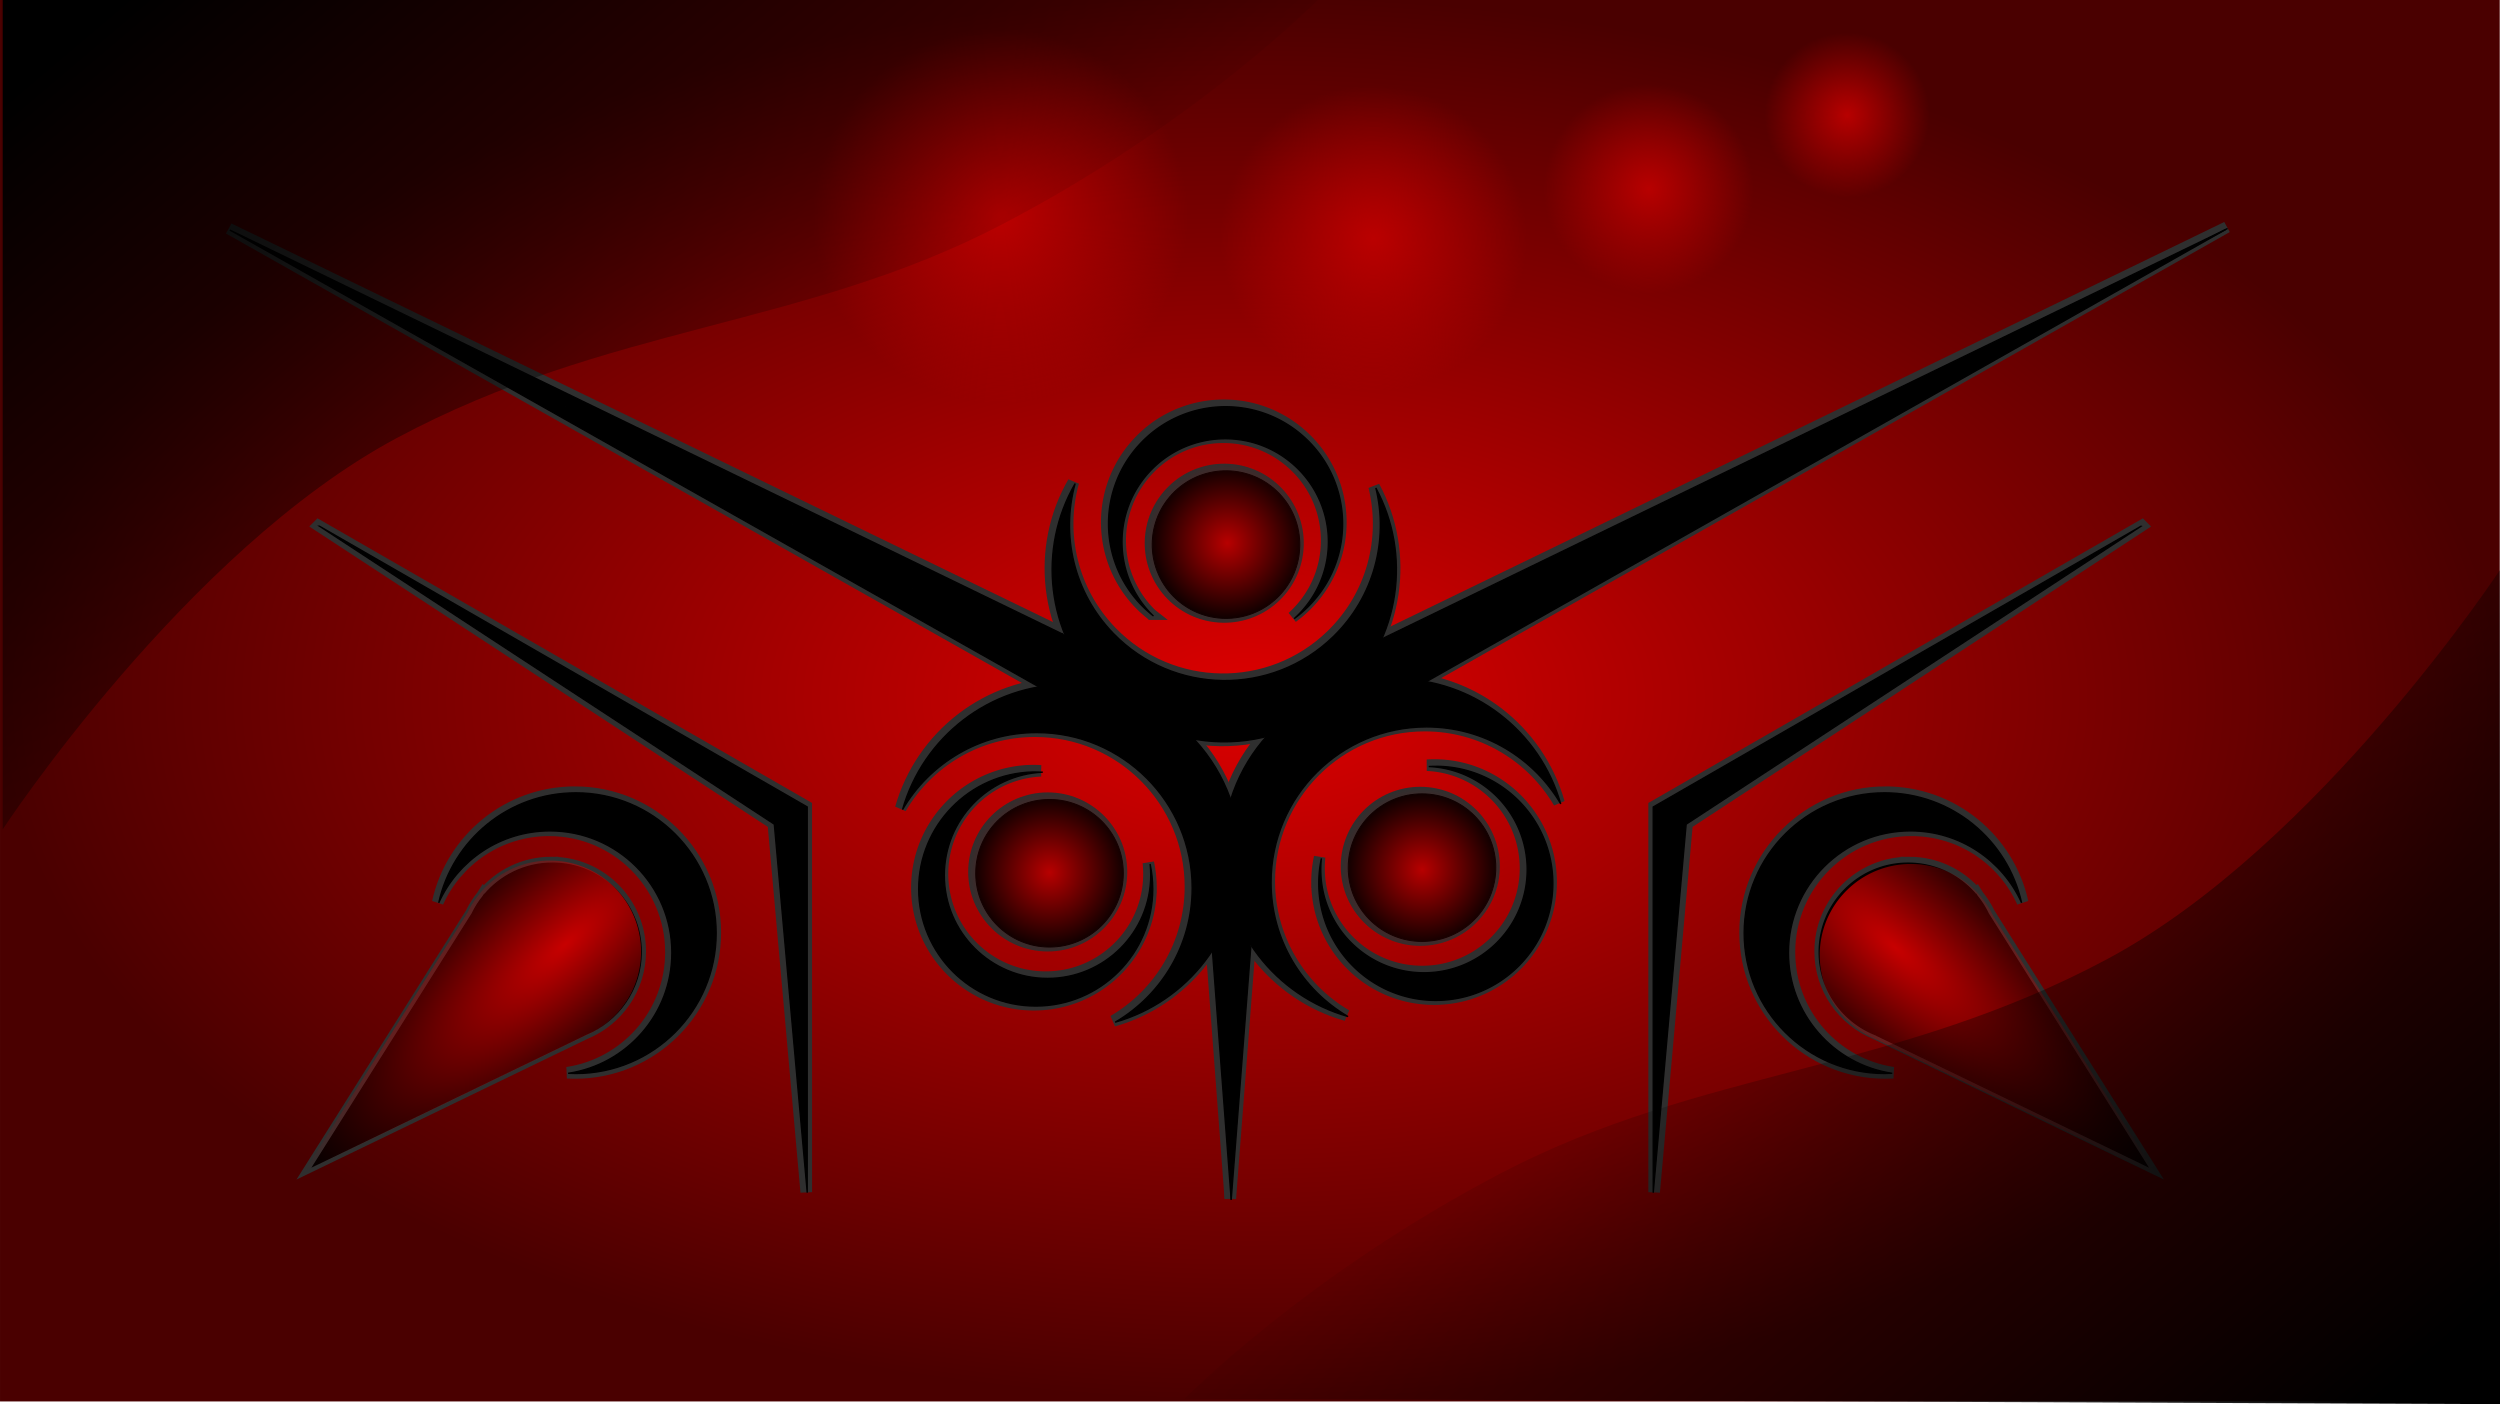 <svg xmlns="http://www.w3.org/2000/svg" viewBox="0 0 746 419"><defs><radialGradient id="h" gradientUnits="userSpaceOnUse" cy="302.16" cx="-94.324" gradientTransform="matrix(1.548 1.353 -.486 .556 215.804 277.806)" r="48.932"><stop stop-color="#c70000" offset="0"/><stop stop-color="#c70000" stop-opacity="0" offset="1"/></radialGradient><filter id="i" color-interpolation-filters="sRGB"><feGaussianBlur stdDeviation="1.412"/></filter><filter id="g" color-interpolation-filters="sRGB"><feGaussianBlur stdDeviation="1.412"/></filter><radialGradient id="f" gradientUnits="userSpaceOnUse" cy="97.558" cx="500.24" r="52.279"><stop stop-color="#b70000" offset="0"/><stop stop-color="#b70000" stop-opacity="0" offset="1"/></radialGradient><radialGradient id="e" gradientUnits="userSpaceOnUse" cy="97.558" cx="500.24" r="52.279"><stop stop-color="#ba0000" offset="0"/><stop stop-color="#ba0000" stop-opacity="0" offset="1"/></radialGradient><linearGradient id="k" y2="185.51" gradientUnits="userSpaceOnUse" x2="197.28" gradientTransform="rotate(180 373.632 209.67)" y1="-.902" x1="39.457"><stop offset="0"/><stop stop-opacity="0" offset="1"/></linearGradient><linearGradient id="j" y2="185.51" gradientUnits="userSpaceOnUse" y1="-.902" x2="197.28" x1="39.457"><stop offset="0"/><stop stop-opacity="0" offset="1"/></linearGradient><filter id="b" color-interpolation-filters="sRGB"><feGaussianBlur stdDeviation="6.468"/></filter><filter id="c" color-interpolation-filters="sRGB"><feGaussianBlur stdDeviation="6.468"/></filter><filter id="d" color-interpolation-filters="sRGB"><feGaussianBlur stdDeviation="6.468"/></filter><radialGradient id="a" cx="-268.99" gradientUnits="userSpaceOnUse" cy="244.58" r="372.96" gradientTransform="matrix(1 0 0 .562 0 107.052)"><stop stop-color="#D00" offset="0"/><stop stop-color="#4a0000" offset="1"/></radialGradient></defs><g transform="translate(641.943 -36.107)"><rect ry="0" height="419.43" width="745.91" y="34.868" x="-641.94" fill="url(#a)"/><g transform="matrix(.411 0 0 .411 -378.154 16.43)" filter="url(#b)" stroke="#2f2f2f"><path d="M132.44 543.78c-57.215 0-105.47 38.443-120.31 90.906 19.588-33.44 55.885-55.906 97.438-55.906 62.33 0 112.88 50.546 112.88 112.88 0 41.553-22.467 77.85-55.906 97.438 52.463-14.84 90.906-63.098 90.906-120.31 0-69.036-55.964-125-125-125z" stroke-width="8.349"/><path d="M106.66 607.38c-45.93 1.164-82.812 38.79-82.812 85 0 46.944 38.056 85 85 85s85-38.056 85-85a85.53 85.53 0 0 0-1.938-18.188c.29 2.68.438 5.43.438 8.188 0 41.377-33.53 74.906-74.906 74.906s-74.938-33.53-74.938-74.906c0-40.22 31.694-73.04 71.47-74.844a86.515 86.515 0 0 0-5.126-.157c-.734 0-1.458-.02-2.188 0z" stroke-width="8.349"/><path d="M172.432 680.936c0 29.587-23.985 53.572-53.572 53.572s-53.572-23.985-53.572-53.572 23.985-53.572 53.572-53.572 53.572 23.985 53.572 53.572z" stroke-width="8.35"/><path d="M369.77 539.71c57.215 0 105.47 38.443 120.31 90.906-19.588-33.44-55.885-55.906-97.438-55.906-62.33 0-112.88 50.546-112.88 112.88 0 41.553 22.467 77.85 55.906 97.438-52.463-14.84-90.906-63.098-90.906-120.31 0-69.036 55.964-125 125-125z" stroke-width="8.349"/><path d="M401.55 603.3c45.93 1.164 82.812 38.79 82.812 85 0 46.944-38.056 85-85 85s-85-38.056-85-85a85.53 85.53 0 0 1 1.938-18.188c-.29 2.68-.438 5.43-.438 8.188 0 41.377 33.53 74.906 74.906 74.906s74.938-33.53 74.938-74.906c0-40.22-31.694-73.04-71.47-74.844 1.694-.1 3.407-.157 5.126-.157.734 0 1.458-.02 2.188 0z" stroke-width="8.349"/><path d="M335.778 676.86c0 29.588 23.985 53.573 53.572 53.573s53.572-23.985 53.572-53.572-23.985-53.57-53.572-53.57-53.572 23.984-53.572 53.57z" stroke-width="8.35"/><path d="M156.1 547.57c-39.866-41.04-45.914-102.44-18.624-149.64-10.337 37.35-1.163 79.04 27.79 108.85 43.43 44.708 114.9 45.746 159.61 2.317 29.806-28.953 40.186-70.36 30.938-107.99 25.91 47.972 18.08 109.17-22.96 149.04-49.518 48.102-128.66 46.953-176.76-2.566z" stroke-width="8.349"/><path d="M188.45 489.04c-33.482-31.463-35.928-84.093-5.147-118.56 31.27-35.013 85.003-38.048 120.02-6.778 35.013 31.27 38.048 85.003 6.78 120.02a85.542 85.542 0 0 1-13.562 12.275 76.225 76.225 0 0 0 5.782-5.815c27.562-30.862 24.888-78.203-5.974-105.76-30.862-27.562-78.226-24.91-105.79 5.952-26.79 29.998-25.013 75.588 3.45 103.43a86.465 86.465 0 0 1-3.925-3.297c-.547-.49-1.1-.958-1.632-1.457z" stroke-width="8.349"/><path d="M284.348 480.697c21.222-20.616 21.715-54.532 1.1-75.754s-54.532-21.715-75.754-1.1-21.715 54.532-1.1 75.754 54.532 21.715 75.754 1.1z" stroke-width="8.35"/><path d="M224.29 580.93l-700-367.14 587.5 331.79M225.71 581.65l-700-367.14 603.57 292.86M275 579.86l700-367.14-582.14 329.29M273.57 580.58l700-367.14L359.64 511.3M249.64 630.93l1.786 287.14 14.286-184.29" stroke-width="8.349"/><path d="M250.36 629.86l1.07 288.21-13.928-184.64" stroke-width="8.349"/></g><g stroke="#000"><path d="M-285.71 255.614l-287.646-150.866 241.418 136.34M-285.122 255.902l-287.646-150.867 248.02 120.343M-264.872 255.162l287.63-150.89-239.198 135.316" stroke-width=".411"/><path d="M-265.455 255.45L22.19 104.583-230.086 226.98M-275.29 276.16l.735 117.993 5.87-75.73" stroke-width=".411"/><path d="M-274.997 275.708l.44 118.432-5.723-75.873" stroke-width=".411"/><path d="M-323.19 240.328c-23.51 0-43.34 15.797-49.438 37.355 8.05-13.74 22.964-22.973 40.04-22.973 25.612 0 46.385 20.77 46.385 46.385 0 17.075-9.233 31.99-22.974 40.04 21.56-6.1 37.356-25.93 37.356-49.44 0-28.367-22.998-51.364-51.367-51.364z" stroke-width=".411"/><path d="M-333.783 266.462c-18.874.478-34.03 15.94-34.03 34.93 0 19.29 15.638 34.927 34.93 34.927s34.927-15.64 34.927-34.93c0-2.56-.272-5.068-.796-7.473.12 1.102.18 2.23.18 3.364 0 17.005-13.778 30.782-30.78 30.782s-30.795-13.778-30.795-30.78c0-16.528 13.024-30.014 29.37-30.756-.697-.04-1.4-.064-2.107-.064-.302 0-.6-.008-.9 0z" stroke-width=".411"/><path d="M-306.754 296.687c0 12.158-9.856 22.014-22.014 22.014s-22.014-9.855-22.014-22.013 9.856-22.014 22.014-22.014 22.014 9.856 22.014 22.014z" stroke-width=".308"/><path d="M-225.66 238.643c23.51 0 43.34 15.797 49.437 37.355-8.05-13.74-22.965-22.973-40.04-22.973-25.612 0-46.385 20.77-46.385 46.385 0 17.075 9.233 31.99 22.973 40.04-21.558-6.1-37.355-25.93-37.355-49.438 0-28.37 22.997-51.366 51.365-51.366z" stroke-width=".411"/><path d="M-212.602 264.778c18.874.478 34.03 15.94 34.03 34.928 0 19.29-15.64 34.928-34.93 34.928s-34.928-15.638-34.928-34.928c0-2.562.273-5.07.796-7.474a31.31 31.31 0 0 0-.18 3.365c0 17.003 13.778 30.78 30.78 30.78 17.004 0 30.795-13.778 30.795-30.78 0-16.528-13.023-30.014-29.367-30.756.696-.04 1.4-.063 2.106-.063.3 0 .598-.008.898 0z" stroke-width=".411"/><path d="M-239.632 295.012c0 12.158 9.856 22.014 22.014 22.014s22.014-9.856 22.014-22.014-9.856-22.014-22.014-22.014-22.014 9.856-22.014 22.014z" stroke-width=".308"/><path d="M-313.463 241.89c-16.382-16.865-18.867-42.096-7.653-61.49-4.248 15.346-.478 32.478 11.42 44.728 17.845 18.37 47.214 18.798 65.587.952 12.25-11.898 16.514-28.913 12.714-44.376 10.646 19.713 7.43 44.86-9.435 61.244-20.35 19.766-52.87 19.294-72.635-1.054z" stroke-width=".411"/><path d="M-300.174 217.85c-13.76-12.93-14.764-34.556-2.115-48.72 12.85-14.387 34.93-15.634 49.32-2.784 14.388 12.85 15.635 34.93 2.785 49.32a35.157 35.157 0 0 1-5.572 5.043 31.316 31.316 0 0 0 2.375-2.39c11.326-12.683 10.228-32.136-2.454-43.46-12.682-11.326-32.145-10.236-43.472 2.446-11.01 12.327-10.278 31.06 1.418 42.502a35.53 35.53 0 0 1-1.613-1.355c-.225-.2-.452-.394-.67-.6z" stroke-width=".411"/><path d="M-260.765 214.404c8.72-8.472 8.923-22.41.45-31.13s-22.407-8.923-31.128-.45-8.923 22.407-.45 31.128 22.407 8.923 31.128.452z" stroke-width=".308"/></g><g transform="matrix(.411 0 0 .411 -378.154 16.43)" filter="url(#c)" stroke="#2f2f2f" stroke-width="8.43"><path d="M727.12 623.03c-56.29 0-101.94 45.648-101.94 101.94 0 56.29 45.648 101.91 101.94 101.91 1.874 0 3.713-.056 5.563-.156-42.625-6.375-75.312-43.13-75.312-87.53 0-48.888 39.645-88.5 88.532-88.5 35.95 0 66.89 21.433 80.75 52.218-10.075-45.69-50.812-79.875-99.53-79.875z"/><path d="M913.3 429.45L559.14 633.29v280.14l23.914-267.61 330.25-216.37z"/><path d="M744.19 674.12c-35.626 0-64.5 28.874-64.5 64.5 0 27.03 16.637 50.153 40.22 59.75l197.93 95.69L802.5 710.97c-2.188-4.602-4.93-8.89-8.095-12.812l-.687-1.094-.094.125c-11.84-14.11-29.59-23.08-49.44-23.08z"/></g><path d="M-79.594 272.68c-23.13 0-41.89 18.758-41.89 41.89s18.76 41.875 41.89 41.875c.77 0 1.526-.023 2.286-.064-17.516-2.62-30.948-17.722-30.948-35.968 0-20.09 16.29-36.367 36.38-36.367 14.773 0 27.487 8.807 33.182 21.458-4.14-18.776-20.88-32.823-40.9-32.823z" stroke="#000" stroke-width=".411"/><path d="M-3.09 193.14l-145.53 83.763v115.12l9.828-109.97 135.71-88.91z" stroke="#000" stroke-width=".411"/><path d="M-72.583 293.68c-14.64 0-26.505 11.865-26.505 26.505 0 11.107 6.837 20.61 16.527 24.553l81.336 39.32-47.397-75.238a26.523 26.523 0 0 0-3.327-5.265l-.282-.45-.038.052c-4.863-5.795-12.16-9.477-20.315-9.477z" stroke="#000" stroke-width=".411"/><g transform="matrix(-.411 0 0 .411 -171.55 16.43)" filter="url(#d)" stroke="#2f2f2f" stroke-width="8.43"><path d="M727.12 623.03c-56.29 0-101.94 45.648-101.94 101.94 0 56.29 45.648 101.91 101.94 101.91 1.874 0 3.713-.056 5.563-.156-42.625-6.375-75.312-43.13-75.312-87.53 0-48.888 39.645-88.5 88.532-88.5 35.95 0 66.89 21.433 80.75 52.218-10.075-45.69-50.812-79.875-99.53-79.875z"/><path d="M913.3 429.45L559.14 633.29v280.14l23.914-267.61 330.25-216.37z"/><path d="M744.19 674.12c-35.626 0-64.5 28.874-64.5 64.5 0 27.03 16.637 50.153 40.22 59.75l197.93 95.69L802.5 710.97c-2.188-4.602-4.93-8.89-8.095-12.812l-.687-1.094-.094.125c-11.84-14.11-29.59-23.08-49.44-23.08z"/></g><g stroke="#000"><path d="M-470.125 272.68c23.13 0 41.89 18.76 41.89 41.89s-18.758 41.878-41.89 41.878c-.77 0-1.526-.023-2.286-.065 17.515-2.62 30.947-17.723 30.947-35.968 0-20.09-16.29-36.367-36.38-36.367-14.773 0-27.486 8.808-33.182 21.458 4.14-18.775 20.88-32.822 40.9-32.822z" stroke-width=".411"/><path d="M-546.598 193.134l145.533 83.763v115.116l-9.827-109.967-135.708-88.912z" stroke-width=".411"/><path d="M-477.11 293.68c14.64 0 26.504 11.864 26.504 26.504 0 11.107-6.837 20.61-16.527 24.552l-81.338 39.32 47.395-75.235c.898-1.89 2.025-3.652 3.326-5.264l.283-.45.04.052c4.86-5.794 12.157-9.477 20.314-9.477z" stroke-width=".411"/></g><path d="M552.52 97.558c0 28.873-23.406 52.28-52.28 52.28s-52.278-23.407-52.278-52.28 23.406-52.28 52.28-52.28 52.278 23.407 52.278 52.28z" transform="matrix(.873 0 0 .873 -668.807 22.187)" fill="url(#e)"/><path d="M552.52 97.558c0 28.873-23.406 52.28-52.28 52.28s-52.278-23.407-52.278-52.28 23.406-52.28 52.28-52.28 52.278 23.407 52.278 52.28z" transform="matrix(.598 0 0 .598 -449.067 34.104)" fill="url(#f)"/><path d="M552.52 97.558c0 28.873-23.406 52.28-52.28 52.28s-52.278-23.407-52.278-52.28 23.406-52.28 52.28-52.28 52.278 23.407 52.278 52.28z" transform="matrix(.471 0 0 .471 -326.368 24.498)" fill="url(#f)"/><path d="M552.52 97.558c0 28.873-23.406 52.28-52.28 52.28s-52.278-23.407-52.278-52.28 23.406-52.28 52.28-52.28 52.278 23.407 52.278 52.28z" transform="matrix(1.069 0 0 1.069 -878.215 -3.605)" fill="url(#e)"/><path d="M552.52 97.558c0 28.873-23.406 52.28-52.28 52.28s-52.278-23.407-52.278-52.28 23.406-52.28 52.28-52.28 52.278 23.407 52.278 52.28z" transform="matrix(.471 0 0 .471 -511.284 152.172)" fill="url(#f)"/><path d="M552.52 97.558c0 28.873-23.406 52.28-52.28 52.28s-52.278-23.407-52.278-52.28 23.406-52.28 52.28-52.28 52.278 23.407 52.278 52.28z" transform="matrix(.471 0 0 .471 -453.204 249.63)" fill="url(#f)"/><path d="M552.52 97.558c0 28.873-23.406 52.28-52.28 52.28s-52.278-23.407-52.278-52.28 23.406-52.28 52.28-52.28 52.278 23.407 52.278 52.28z" transform="matrix(.471 0 0 .471 -564.338 250.467)" fill="url(#f)"/><path d="M-72.536 293.86c-14.64 0-26.505 11.865-26.505 26.505 0 11.107 6.836 20.61 16.526 24.553l81.337 39.32L-48.574 309a26.523 26.523 0 0 0-3.326-5.265l-.282-.45-.04.052c-4.86-5.795-12.158-9.477-20.314-9.477z" transform="matrix(1.026 0 0 1.026 2.675 -7.585)" filter="url(#g)" fill="url(#h)"/><path d="M-72.536 293.86c-14.64 0-26.505 11.865-26.505 26.505 0 11.107 6.836 20.61 16.526 24.553l81.337 39.32L-48.574 309a26.523 26.523 0 0 0-3.326-5.265l-.282-.45-.04.052c-4.86-5.795-12.158-9.477-20.314-9.477z" transform="matrix(-1.026 0 0 1.026 -552.272 -8.597)" filter="url(#i)" fill="url(#h)"/></g><path d="M.805-.902v249.62s54.49-82.997 117.57-116.76c63.07-33.76 121.58-33.012 180.36-63.61 58.79-30.6 95.02-67.64 95.02-67.64L.805-.903z" fill="url(#j)" transform="translate(0 -1.24)"/><path d="M746.46 420.24V170.62s-54.49 82.997-117.57 116.76c-63.075 33.763-121.59 33.015-180.37 63.614-58.783 30.6-95.018 67.64-95.018 67.64l392.96 1.61z" fill="url(#k)" transform="translate(0 -1.24)"/></svg>